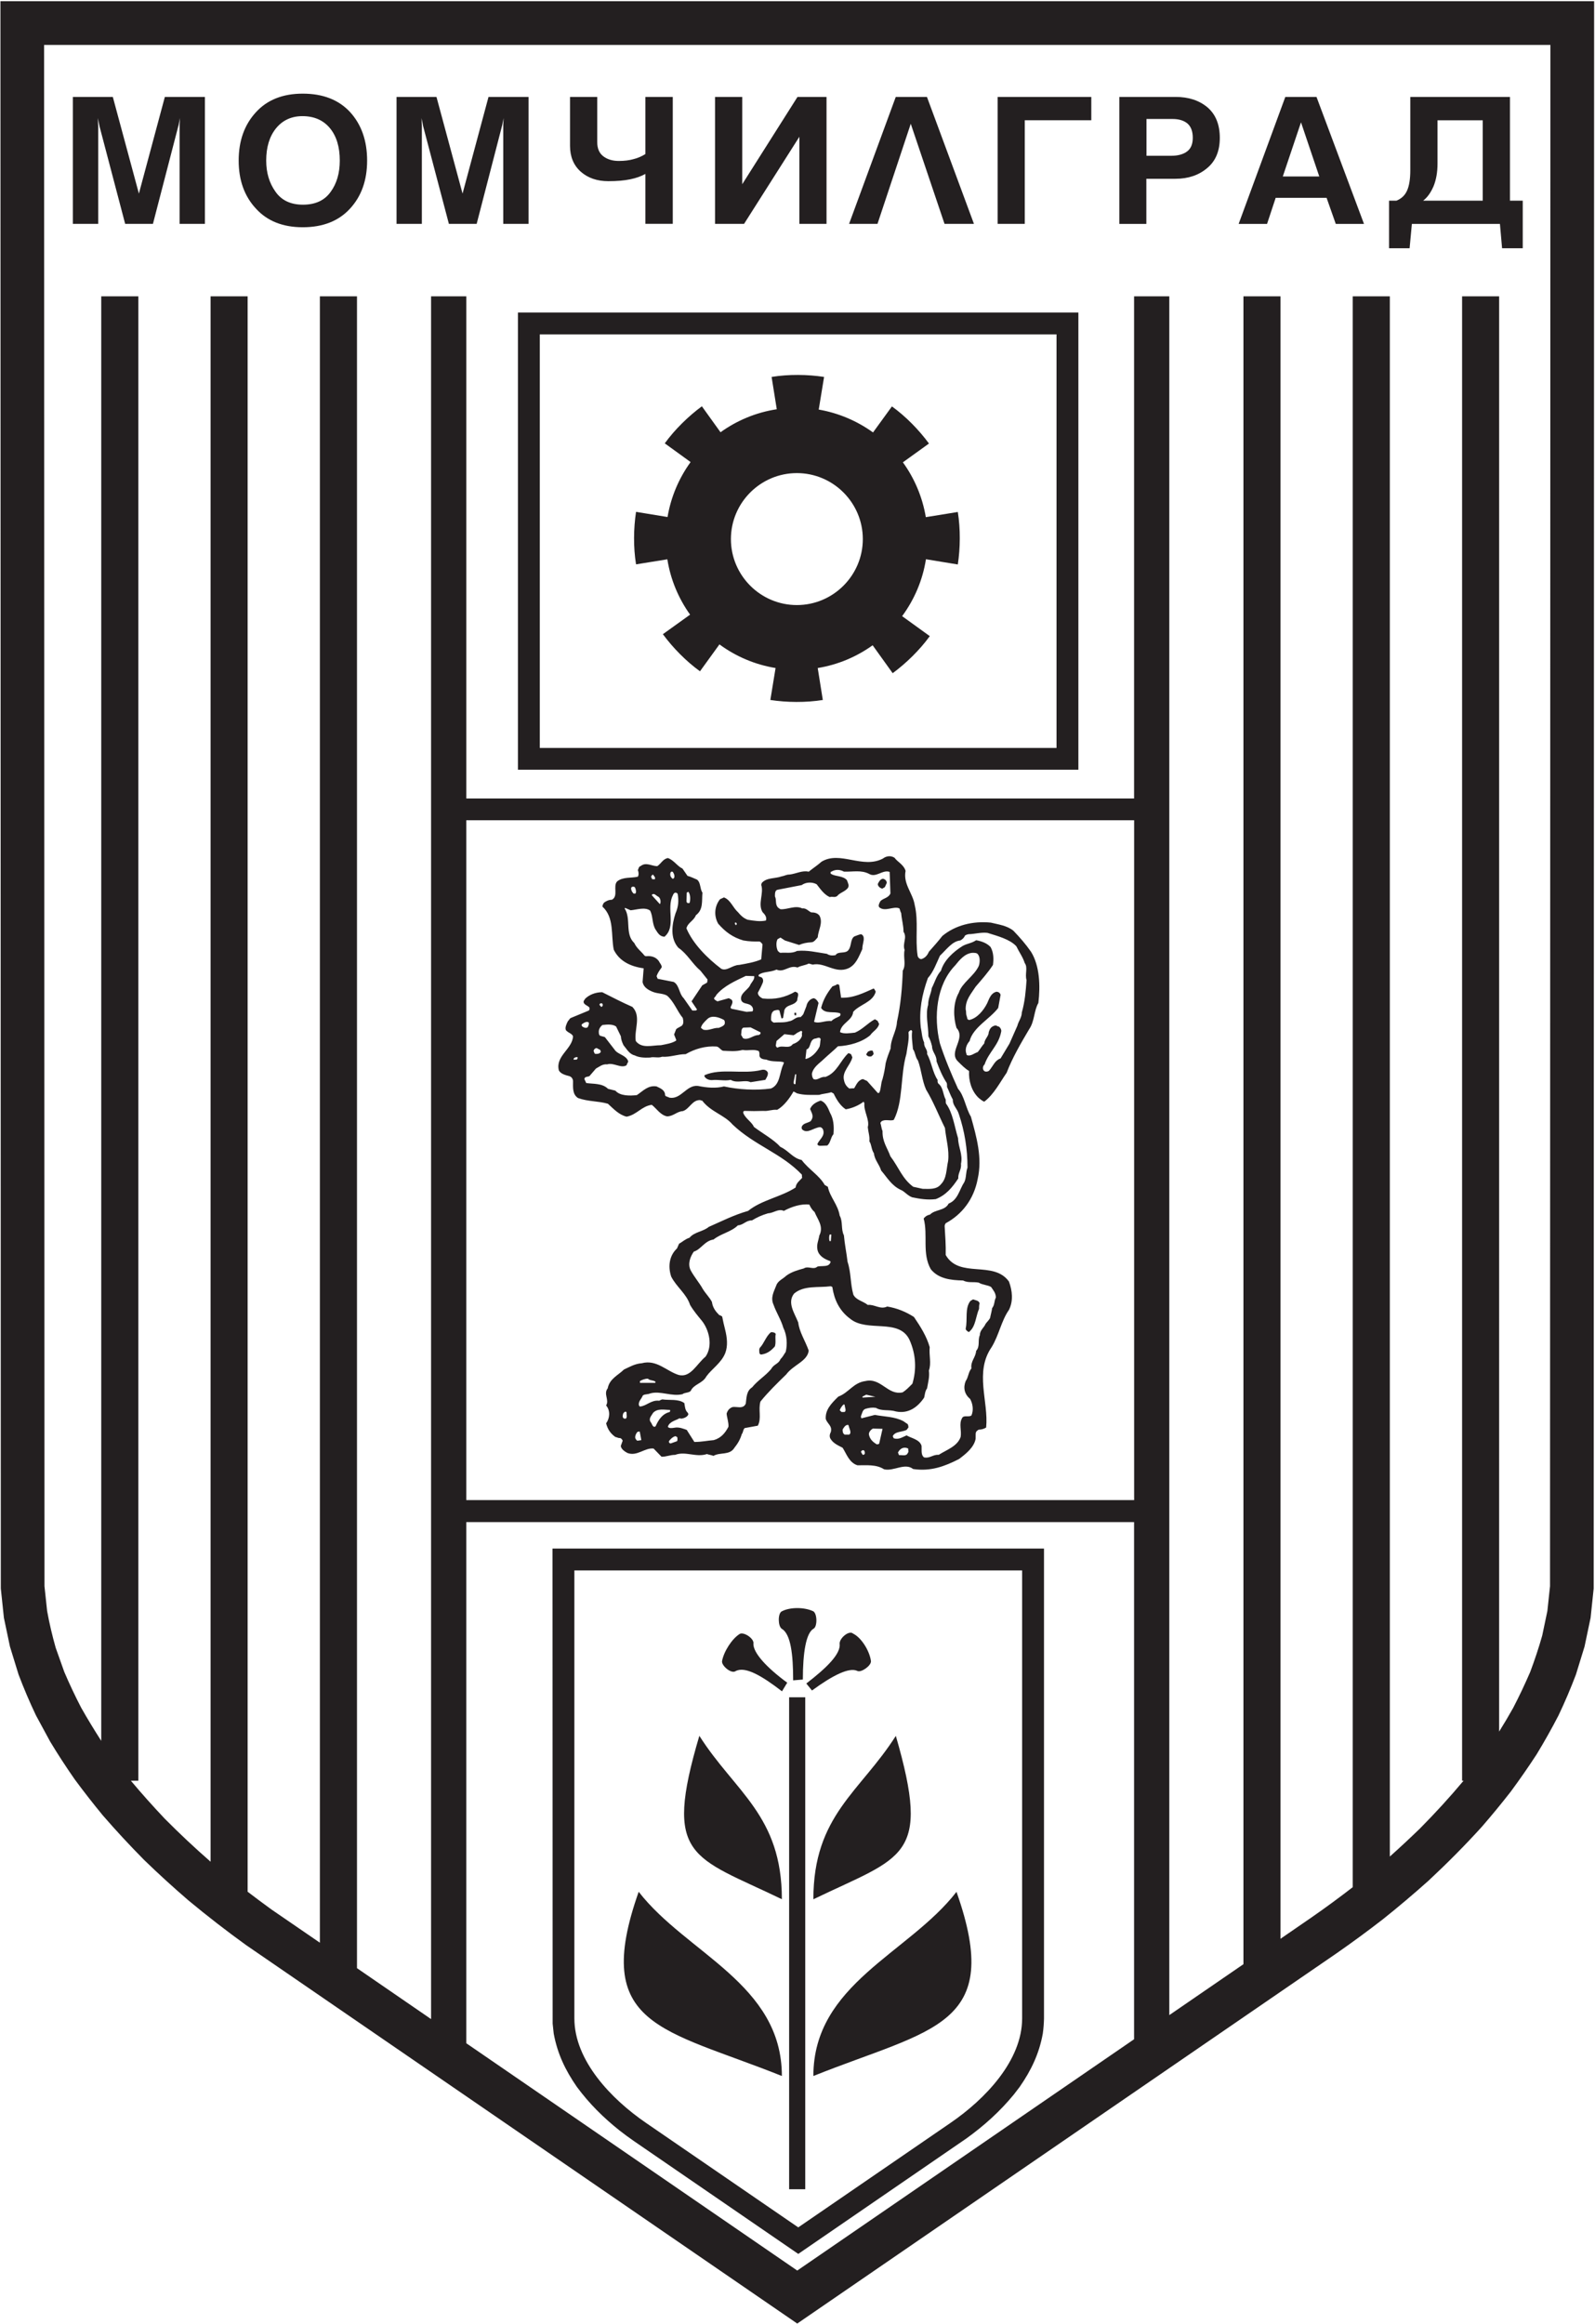 <svg version="1.2" xmlns="http://www.w3.org/2000/svg" viewBox="0 0 2532 3688" width="2532" height="3688">
	<title>Momchilgrad-pdf</title>
	<style>
		.s0 { fill: #231f20 } 
	</style>
	<path id="Path 1" fill-rule="evenodd" class="s0" d="m1265.6 3686.9l-874.6-600.3c-31.5-22.7-61.8-46.2-91.7-71-24.3-20.9-47.7-42.2-70.7-64.5-22.7-23-44.4-46.3-65.6-70.8-15.4-18.7-30-37.4-44.4-56.9-13.7-19.7-26.6-39.4-39-60l-22.5-41.5c-10.2-21.4-19.2-42.6-27.6-64.7l-13.7-44.5-9.6-45.6-4.9-46.5-0.6-2518.7h2529.9l-0.7 2518.7-4.9 46.5-9.6 45.6-13.7 44.5c-8.4 22.1-17.4 43.3-27.6 64.7-10.9 21.1-22.4 41.5-34.8 61.9-13.1 20.1-26.7 39.6-40.9 58.9-14.9 19.1-30.1 37.6-46 55.9-27.1 29.9-55.1 58-84.7 85.6-23.6 21.1-47.5 41.3-72.3 61.1-24.1 18.7-48.5 36.6-73.5 54zm0-84.1l534.7-367v-820.6h-1060.1v826.9zm391.7-1145.6v746c-0.2 8-0.8 15.7-1.9 23.6-5.8 31.9-18.3 58.1-36.7 84.6l-9.3 12.1c-22.1 26.9-47 49.3-75.3 69.7l-266.9 183.2-261.4-179.4c-7.6-5.3-15.1-10.8-22.4-16.5-25.7-20.5-48.1-42.7-67.6-69.1-18.4-26.5-30.9-52.7-36.8-84.6l-1.7-15.9-0.2-753.7zm-745.5 34.7v710.8c0 66.9 58.5 128 113.7 165.8l241.7 165.8 241.7-165.8c55.2-37.8 113.7-98.9 113.7-165.8v-710.8zm1468 255.7c7.8-12.4 15.2-24.9 22.4-37.8 9.7-18.7 18.5-37.3 26.9-56.7 7.2-19.2 13.5-38.1 19.1-57.8l8.2-39.1 4.2-39.3 0.6-2445.6h-2391.2l0.6 2445.6 4.2 39.3c3.6 20 8.1 38.9 13.6 58.4l13.7 38.5c8.3 19.4 17.1 38 26.8 56.7 10.2 18 20.7 35.2 31.8 52.5v-2292.1h58.9v2355.3h-11.9c17.3 20.7 35.1 40.5 53.7 60.2 23.6 23.8 47.7 46.4 72.9 68.4v-2483.9h58.8v2531.5c12.5 9.6 25.2 19 38 28.3l76.7 52.6v-2612.4h58.9v2652.8l117.6 80.8v-2733.6h55.9v796.8h1060.1v-796.8h55.9v2727.3l117.7-80.8v-2646.5h58.8v2606.2l49.7-34.2c22.2-15.4 43.8-31.3 65-47.7v-2524.3h58.9v2475.7c16.1-14.4 31.9-29.1 47.5-44.2 24.4-24.6 47.4-49.7 69.6-76.2h-2.4v-2355.3h58.8zm-1099.8-76.3c31.8-24.5 55.1-46.9 52.9-63.3-0.3-8.7 15.1-21.8 21.5-15.8 12.9 6.3 26 27.1 28.2 43.5 0.7 7.3-15.6 18.7-21.5 15.7-12.9-6.3-39 6.8-72.1 31zm-20.9-5c0-41.6-3.9-73.5-18-81.8-6.4-4.1-6.4-24.9 0-27.7 12.8-6.9 36-6.9 50.1 0 6.4 4.2 6.4 25 0 27.7-11.6 7-16.7 37.5-16.7 80.5zm-6.4 26.9h25.6v780.6h-25.6zm-512.5-312.9h1060.2v-1078.8h-1060.2zm621.1-55.2c-13.3-4.1-17.5-18.3-23.7-27.9-7.1-3.7-14.6-6.7-19.2-14.2-1.7-2.9-1.7-6.6 0.4-10.4 2.9-10-5-12.9-7.9-20.8-1.2-14.6 8.8-25 20-35.8 16.3-5.9 23.8-22.1 42.9-24.6 25-5.8 35.4 23.3 59.2 17.9 5.8-3.8 9.6-7.9 15.4-13.7 6.7-22.5 5.8-46.3-4.6-69.6-16.6-35-67.1-11.3-94.1-33.4-17.5-12.9-25.5-30.8-28.4-50.4 0 0-1.6-1.2-2.9-1.2-19.2 2.5-42.5-1.7-57.9 11.7-11.2 14.5 0.8 30.8 6.7 45.8 1.6 15 11.2 29.1 16.6 44.6-2 17-24.5 22.5-35.8 37.9-13.7 13.3-28.7 27.9-40.8 42.9-3.8 12.9 2.1 26.6-4.2 38.3l-20.8 3.8c-2.9 2.5-2.1 6.6-4.6 9.5-2.5 8.4-6.3 15-11.7 21.7-7.5 12.5-22.9 6.7-33.3 12.9-2.9-1.2-6.7-1.6-10.4-2.9-17.1 5.8-34.2-5-50.4 1.3-8.4 0-14.6 3.3-21.7 2.9l-12.5-12.9c-14.1-1.7-26.2 12.9-41.6 7-4.6-2.5-10-6.2-10.5-11.2l3-8.3c-0.9-2.1-2.5-3.8-4.2-4.2-2.9 0.4-4.6-1.3-7.5-1.7-7.9-5.8-12.1-12.1-14.6-21.6 5.8-8 7.1-20 0-28.4 5.4-8.7-4.6-18.3 2.5-27.1 2.9-15.4 16.7-20.8 25.8-29.9 8.4-3.8 17.1-9.2 28.4-10 23.7-6.3 39.5 12.9 58.7 18.7 18.8 4.6 28.3-17.5 42.5-29.2 11.7-17 5.8-41.6-5.4-56.2-6.7-8.3-13.3-15.8-19.2-25.8-5.8-17.9-21.6-28.4-30-45-5.4-16.3-2.9-33.4 9.2-44.6l3.3-7.5c5.4-2.9 9.2-7.1 16.7-9.6 7.5-9.2 21.7-9.6 30.4-17.1 20.8-9.1 39.2-18.7 62.5-25.4 21.7-17.5 52.5-22.1 75.4-37.1 0.8-7.5 7.1-11.2 10.4-15.4-0.4-1.6-0.4-3.3-0.4-5-32.5-34.1-75-46.2-110-79.5-13.3-15.5-34.6-20-48.3-38 0 0-2.1 0-2.9-0.8-12.9-0.8-17.1 14.2-27.9 17.5-9.2 0.4-15 8.3-25 8.3-10.5-2-16.7-12.5-24.2-18.3-16.2 2.1-23.7 15.8-40 18.8-12.1-3-20.4-12.1-29.6-20.5-15.4-4.5-31.6-3.3-47.5-9.1-9.1-5.9-7.9-16.7-7.9-27.1-0.4-3.8-2.5-6.3-5.4-7.5-6.7-1.7-14.2-3.7-17.1-9.2-5.8-22.9 21.3-33.7 22.5-54.1-1.7-4.6-7.1-5-11.2-9.6-2.1-3.8 0.8-10 2.9-14.2 2.1-2.1 2.9-4.6 5-5.4l28.3-11.7c1.7-1.6 1.7-4.5 0-5.8-2.9-2.5-7.1-3.3-8.3-7.5 0-2.5 1.2-2.9 2.5-5.4 6.2-6.2 16.2-10.4 27.1-10.4 16.6 8.3 31.6 16.2 47.9 23.3 14.6 15 2.5 36.3 5.4 54.2 9.6 12.5 25.8 6.6 40 6.6 7.9-1.6 16.6-2.9 22.9-6.6 1.2-0.4 1.2-0.9 1.2-2.1l-3.3-8.3 3.3-8.4c2.1-2.1 5-2.9 8.8-5.4 3.3-2.9 2.9-7.5 1.7-12.5-8.8-10.4-13.8-25.8-25-35.4-6.7-3.7-14.6-2.9-22.1-5.8-7.5-2.9-15.4-7.5-16.7-15.9l1.7-21.6c-21.3-2.9-38.8-11.7-47.5-29.6-4.6-23.3 1.2-50.8-17.9-68.3 0-2.5 1.2-4.6 2.5-6.3 3.3-2.5 7.5-4.6 12.5-4.6 10.8-5.8 1.2-21.6 8.3-29.1 9.2-7.5 22.5-5 32.9-7.5 1.7-2.9 1.3-7.5 0-10.4 1.3-3 1.7-5.9 4.2-6.3 8.7-7.1 17.5 0 26.6 0 6.3-4.2 8.8-11.2 16.7-12.9 9.2 2.9 15.4 13.3 23.3 16.7l8 11.6c5 1.3 10 3.8 15 5.9 6.2 4.5 4.5 14.5 8.7 20.8-1.2 13.3 1.7 26.7-10.4 35.8-3.3 8.8-12.9 11.7-15 20.8 10.4 24.6 33.3 47.5 55.4 64.2 8.8 4.2 17.9-6.2 28.3-6.2 11.7-2.1 24.6-4.2 35-8.8l2.1-23.7c-1.2-2.1-2.9-3.8-4.6-4.6-8.7 0-16.6 0-25.8-1.7-17.1-5-28.7-13.7-40-26.6-7.5-13.4-5.4-28.4 2.9-38.8l6.3-2.9c10.8 4.2 13.7 15.8 22.5 23.7 4.5 5.5 8.7 9.2 15 11.7 10.4 1.7 19.5 3.3 29.1 1.3 0 0 0-1.3 0.4-1.7 0.5-5-2.5-8.3-5.8-11.7-7.9-13.3 2.5-29.6-2.1-43.3 0.4-0.8 0.4-2.1 0.9-2.9 7.5-8.8 20.8-6.7 31.2-10.4 5.4-0.9 7.5-3 12.9-3 10.4-1.2 20.4-7 30.4-4.5 6.7-5.5 13.8-10 20.4-15.9 29.6-17.9 65 12.1 97.5-5 4.6-3.7 12.1-5.4 18.4-1.2 4.6 6.6 14.6 10.8 17.5 20.8-4.2 20.8 11.6 35.4 14.5 54.2 6.3 26.2 0.5 53.3 4.6 80.4 0.4 2.5 2.9 5.4 5.9 5.4 5.8-1.7 9.5-5.8 12-11.7 7.1-7.9 15.5-17.5 21.3-25 20.4-17 48.3-24.1 77.1-21.2 11.6 2.9 25.8 4.6 35.8 12.9 10 10.4 19.2 20.8 27.9 33.3 13.8 22.1 15 53.8 11.7 81.3-7.1 12-5.9 29.1-14.6 41.6-13.3 22.5-26.3 44.6-35.8 69.2-10.5 15-20 34.1-35.5 45.8-3.3-1.2-5.4-3.3-8.7-5.8-11.7-10.9-16.3-27.9-15.4-42.9-5.9-3.4-11.7-9.2-17.5-15-16.3-15.4 13.3-36.3-2.5-53.4-5-16.6-5.8-39.1 3.7-55.8 5-15.8 24.2-26.2 31.7-42.5 1.7-4.6 2.5-13.7-1.3-18.3-1.6-2.5-5-2.5-9.1-2.5-12.1 1.2-20.4 11.7-27.1 20-29.6 30.4-34.6 81.2-24.2 123.7 8 24.6 18 48.4 28.8 72.1 10 11.2 12.1 30.4 20.4 44.2 9.2 32.9 18.3 65.4 10.8 98.7-6.2 32.9-25.4 56.7-50.8 70.4-0.8 1.2-1.2 1.7-1.7 4.2 0.9 15.8 2.1 30.4 1.7 46.2 21.7 37.9 75.8 7.9 100.4 42.1 5.4 14.6 7.1 30.8 0 45-12.1 17.1-15.8 40-27.5 59.1-27.5 39.6-4.6 86.3-8.7 127.5-3 2.1-7.5 3.4-11.7 3.4 0 0-1.3 0.4-1.7 1.2-4.6 2.1-2.9 7.9-3.3 13.3-2.5 13.8-15.8 24.2-26.3 32.1-22.9 11.7-44.9 20-72.9 15.9-13.3-10.5-30.8 4.1-46.2 0.4-12.1-7.9-27.9-6.3-42.1-6.3zm106.3-12.5c8.3 1.7 14.1-5 22.5-4.1 13.3-8.4 29.5-13.4 34.9-28.4 1.7-10.4-2.9-20.8 2.1-29.6 2.5-5.8 10.4-1.2 15-4.5 3.8-8.4 2.1-18.8-2.1-26.3-9.1-7.5-11.2-17.9-7-28.3 4.5-6.3 4.1-14.2 9.1-20-1.6-11.7 6.7-17.1 7.5-27.9 6.7-7.5 2.1-16.7 5.9-25 0-7.9 6.6-11.7 9.1-17.9 2.5-3.4 5.4-5.9 7.1-9.2 0.8-4.6 2.5-10 3.3-15.8 4.2-5 3-11.3 5.9-16.7 0-7.5-4.6-12.1-7.5-16.7-5-3.3-14.2-3.3-19.6-7-9.2-1.7-16.7 0.8-25-3.4-20-0.4-39.2-2.9-51.2-17.9-14.2-25-4.2-54.6-11.3-80.4 2.1-2.9 5.4-5.4 10-6.2 7.9-8.4 23.8-5.9 29.6-17.5 15-5.9 17.1-22.5 25-34.2 3.3-7.1 2.1-15.4 5-22.9 0-29.2-4.6-57.9-13.8-85-2.5-8.8-10-13.8-9.5-22.9-3.8-6.7-6.3-14.2-9.2-20 0-2.9 0-4.6-0.4-6.3-7.1-10.8-11.7-22-16.3-34.5 0.4-10-7.1-14.6-7.1-23.8-1.6-6.2-2.9-10.4-5.8-15.8 0-16.7-5-34.6-0.4-50 0-10.4 4.6-17.5 5.8-26.7 5-9.6 7.1-19.1 14.6-27.5 4.6-16.2 19.6-30 34.2-39.1 7.5-4.2 14.1-4.2 21.6-9.2 9.6 1.7 17.5 5 22.9 10.8 5 8.8 5 19.2 3.8 28.4-7.5 11.6-17.9 23.3-27.5 34.5-7.5 11.7-16.3 20.9-15.8 36.3 1.2 3.7 0 6.6 1.6 10.4l1.3 5c0.4 0.4 1.2 0.4 2.5 1.2 12.5-2.5 22.9-15 28.7-26.6 3.4-7.5 5.9-16.3 15-18.3 2.9 0.4 5.4 1.6 6.3 5l-3.8 20.8c-13.3 17.5-40 30.8-45.4 52.5-4.6 5-7.9 12.9-5 20.4 0 0.4 0.4 1.7 0.4 1.7 5.9 2.9 12.1-3 17.5-4.6 4.2-5 6.3-9.2 10.4-13.8 0.5-7.1 7.1-11.2 7.1-17.9 1.7-5.4 3.8-8.7 9.6-10.4 2.9-0.8 4.2 1.7 6.7 1.7 1.6 1.2 4.6 5 3.3 8.7-4.2 21.3-19.6 31.7-26.2 51.3-3.4 2.9-3.4 8.3-0.5 10.4 1.7 1.6 6.3 1.2 8-0.9 6.6-7.9 8.7-15.8 17.9-19.1l14.1-23.4 12.5-28.3c1.7-7.1 7.1-13.3 7.1-21.2 5-17.5 6.3-34.2 7.5-51.3-2.9-9.6 2.5-20-2.9-27.1-2.9-9.5-9.2-17.9-13.3-26.6-10.4-11.3-30-16.3-45.9-21.3-10.4-1.2-21.2 2.1-30 2.1-3.3 0.8-4.5 1.3-5.8 2.5-0.8 2.5-3.7 5.8-7.5 7.5-12.5 1.3-21.2 13.8-32.1 24.2-5.8 12.5-10.4 25.8-19.1 35.4-9.6 26.7-14.2 51.6-11.3 78.3 1.7 7.5 1.7 16.3 5.4 24.2-0.8 7.5 5.9 10.8 4.6 17.9 7.1 12.9 8.8 29.6 16.7 41.2 0 2.1-0.4 3.8 1.2 5.9 8 6.2 7.1 17 11.7 25.4 0 2.1 0 4.6 0.4 6.2 10.9 14.6 13.4 36.3 19.2 55 0.4 15 7.9 25.8 4.6 40.8 1.2 8.8-5 14.6-4.2 23-9.6 14.5-19.6 26.6-35.8 32.9-13.4 1.6-25.4-0.4-37.5-2.9-7.9-3-11.7-9.2-17.9-11.7-14.6-6.7-21.7-19.6-31.3-30.8-3.3-10.5-10-15.9-11.6-27.5-4.2-6.3-3.4-13.4-7.1-18.8 0.8-7.9-1.7-14.2-2.5-22.5 3.3-11.6-6.7-25-5.4-37.9-0.5-1.2-1.3-2.5-1.3-2.5-7.5 5.8-17.9 10.4-28.3 12.1-8.8-5.8-14.6-15.4-19.2-25l-3.7-2.1c-6.7 2.1-13 2.1-19.2 4.2-12.9 0-23.7 0.8-35.4-2.5-2.9-1.7-2.9-1.7-5.4-2.9-5.9 10.4-15.4 23.3-25.9 29.1-8.3-0.8-14.5 2.5-21.6 1.7-10.9 0.4-20 0.4-30 0-2.1 0-2.9 2.1-2.1 3.7 3.3 8.4 13.7 14.2 16.7 21.7 13.7 10.4 31.6 20 42 31.7 13 5.8 19.6 17.9 33.8 20.8 11.2 15 28.3 24.6 36.6 39.6l5 2.9c3.4 16.7 15.9 27.9 18.8 45.8 5.4 9.6 1.7 21.3 6.7 31.3 1.2 14.1 4.1 27.5 5.8 42 5.8 17.5 4.2 34.6 9.2 52.1 4.5 8.8 15 10 22.9 16.3 10.4-1.3 20 7.9 30.8 2.5 15.4 2.5 29.6 8.3 42.5 16.6 10.4 15.4 20 30.4 25 47.9-1.3 13 2.9 25.5-1.3 37.1 1.3 10-1.2 18.4-2.9 28.3-3.3 4.6-3.3 9.2-4.6 14.6-10.4 15.4-25 25.9-44.5 22.1-11.7-3.7-22.5 0-32.1-5.8-6.3-0.9-11.3 0-16.7 1.6-4.6 1.7-5 6.7-7.1 11.7 0 0.8 0 2.1 0.9 3.3l21.2-5.4c15 2.9 31.3 2.5 45.4 10 2.1 1.3 4.6 3.4 6.3 4.2 1.2 1.2 1.6 3.3 1.6 5.8l-2.9 3.8c-7.5 3.7-18.3 2.1-22 10l1.6 3.3c7.9 2.5 13.4-1.7 20.4-4.6 7.5 4.6 20.9 6.3 23.8 16.7 0.4 6.7-1.3 14.6 4.1 18.3zm-97.9-4.1c0.9 0 1.3 0 2.5-0.9 1.3-0.8 0.5-4.6 0-5.4-0.4-0.8-1.2-0.8-2.5-1.2-0.4 0-0.8 0.4-2 1.2 0 0-0.9 0.8-0.9 1.7l2.1 3.7c0 0 0.4 0 0.8 0.9zm22.1-16.7c1.3 0 1.7 0 3.8-0.8l5.4-23.8-15.4-0.4c-2.9 1.7-5.9 4.6-6.3 8.7 0.9 7.5 6.3 12.5 11.3 15.5 0.8 0.8 1.2 0.8 1.2 0.8zm-327.4-1.3l10.4-3.7c0.8-0.8 0.8-3.8 0.4-6.3-1.3-0.4-1.7-1.6-3.3-1.6-4.2 1.2-7.5 4.6-10 7.9 0 1.2 0 2.1 0.8 2.9 0.4 0 0.8 0 1.7 0.8zm38.7-2.5c10.4 0 19.2-2 30-2.9 11.7-3.3 18.3-11.6 23.3-21.2 0.5-7.1-2.5-14.6-2.9-20.9 1.7-5.4 4.6-8.7 9.6-10.4 7.1-0.8 15 2.9 19.6-3.3 0.8-1.3 1.2-2.1 1.2-2.1 1.3-9.6 0.9-20 10-25.8 9.6-11.7 20.9-17.9 30.4-29.2 3.8-7.5 11.7-7.9 14.6-15.4 4.2-4.2 5.4-7.5 8.4-11.7 2.9-12 2-26.6-3.8-38.3-3.7-12.9-11.2-24.2-15.4-36.2-5.4-11.7 0.4-20.9 4.2-30.9 2.5-7.5 10.8-10.4 15.8-15.4 8.3-6.2 18.7-9.1 27.9-11.6 7.1-4.6 15.4 2.9 21.7-3 5.8-1.2 11.6 0 16.6-2 1.7-0.9 3.4-2.5 4.2-5 0 0 0-0.9-0.8-1.7-8.4-2.9-17.9-7.9-20-17.9-1.7-8.8 1.6-14.2 2.9-22.5 7.5-14.6-2.9-25.9-7.5-37.5-4.6-3.8-6.7-8.3-8.3-11.7-13-1.6-28.4 3.4-40.5 10-8.7-4.1-15.8 3.4-25 3.8-10 2.9-17.9 6.6-25.4 11.2-10 0-13.7 7.5-22.5 7.9-10.4 10.4-26.6 12.9-38.7 22.5-14.2 2.1-20 15.9-31.3 19.2-5.8 8.3-10 19.6-5 29.6 5.5 10.4 14.2 20.4 19.2 29.6 4.6 7.5 11.7 14.5 14.6 20.8 1.2 9.1 6.2 15.4 11.7 20.8 2.9 0.4 2.9 1.7 4.5 2.1 1.3 6.7 3 14.2 4.6 20.4 3.4 13.3 4.6 26.3 0.4 37.5-6.2 15.8-21.2 25-30 37.1-6.2 11.7-20 12.1-25 23.3-3.7 3.3-9.5 2.1-12.9 5-17.5 4.2-35-5.8-51.2-1.2-4.6 2-9.6 0.8-12.1 3.7-1.7 5-7.5 9.2-5.8 15.4 0.8 1.3 1.2 1.7 1.2 1.7 10.4-0.4 17.9-10.8 30.8-9.2 2.1-1.2 3.4-1.6 5-2.1 11.3 1.7 25.5-1.2 35 5.9 0.9 5 0.9 11.2 5.5 15.4 0.8 1.2 0.8 2.5 0.8 2.5-1.3 3.7-5.8 5.8-10.4 6.7-1.7 0-2.5-0.5-3.8-0.5-5.4 3.4-15.8 5-18.3 13.4 1.7 2.9 7.1 2.1 10 1.6 7.9-1.6 15 1.7 20 3.4l12.1 19.1zm-90.4-2l5.4-0.9-2.5-13.3c-1.3-0.8-2.9 0-4.2 0.8-1.6 2.1-4.6 7.9-2.1 10.9 1.3 1.6 1.3 2.5 3 2.5zm335.3-9.6c4.6-2.9 0-9.6-0.8-14.2 0-0.8-0.4-1.2-1.7-1.2-3.3 0-6.2 4.1-7.9 7.5 0 3.3 0.4 6.2 3.3 7.9zm-309.1-12.5c0.4 0 1.7 0 2.1-1.3 4.2-9.1 10-19.1 22.1-22.1 0.4-0.4 1.2-2 0.4-3.3-8.8 0-19.6-2.9-26.7 4.6-2.5 4.6-7.9 9.2-3.7 15 2.1 2.5 2.1 5.8 5 7.1zm-47.5-12.9c0.4 0 1.7 0 2.1 0 2.5-2.1 0.8-5.9 1.2-9.2-0.4-1.3-0.4-2.1-2.5-1.7-0.4 0-0.8 0.4-1.6 1.3-1.7 0.8-2.1 4.6-2.1 6.6 0.4 1.3 1.2 3 2.9 3zm349.1-10.5c3.8-1.6 0.4-7.5 0.4-11.2 0 0-0.4-0.8-1.6-0.8-3 2.5-4.6 5.4-6.3 9.1l2.9 2.9zm29.2-22.9l20-1.2-14.6-3.4-5.8 3c-0.4 0-0.4 2 0.4 1.6zm-351.6-23.3h21.6c0.9 0 0.9-1.2 0.9-1.7-3-2.9-8.8-1.6-12.1-5-5 0-9.6 2.1-12.5 3.8-0.4 0.8 0 1.7 0 2.9 0.8 0 1.2 0 2.1 0zm187.4-47.9c0-2.9-0.8-4.6 0.5-7.5 7-7.1 10-18.8 17.9-25 2.9-0.4 7.1 0.8 7.5 2.9-1.3 6.3 0.8 12.9-1.3 19.6-6.2 7.1-12.5 11.7-21.6 12.9-2.5 0-3-2.5-3-2.9zm332.1-32.9c-2.1-1.3-4.6-2.9-4.6-5.4 3.3-14.2-1.7-32.5 7.5-43.8l4.2-2.5c4.5 1.7 9.1 1.7 10.4 6.3-0.9 2.9-0.9 5.4-0.9 8.7-5 11.3-5.4 27.9-15 35.8l-0.8 0.9zm-219.1-144.2h0.4l0.8-10.4q-1.8 0-2.5 0c-1.2 2.1-1.2 7.1-0.4 10.4 0.4 0 0.8 0 1.7 0zm146.2-82.9c10 0 22.1 1.7 29.2-7.5 9.1-9.1 8.3-23.7 11.2-36.6 2.1-18-3.3-34.6-5-52.5-10.4-20.9-18.3-41.7-30-60.9-6.6-15-7.1-30.4-12.9-46.2-4.2-5-4.2-13.3-7.9-17.9-0.8-10.4-2.5-19.2-1.3-28.3-0.4-1.3-1.2-2.5-2.5-1.7-0.8 0.4-2.9 1.7-3.3 3.3 1.3 11.7-1.7 22.1-3.3 34.2-10 34.6-4.6 74.6-20 104.6-5.4 2.5-13.8-1.7-19.6 2.5-1.2 1.2-1.7 2.5-1.7 2.5 1.3 3.7 1.7 9.1 3.4 12.9-0.4 17 7.5 26.2 12.5 40 13.3 17.5 18.7 35.4 36.2 48.3zm-167.1-71.2c3.4-7.5 12.1-12.5 9.2-22.1-0.4-2.1-2.9-4.6-5-4.6-10.4 0.8-20 11.2-28.3 3.7-0.9-0.8-0.9-2.5-0.9-3.7 1.7-6.3 9.2-6.3 13.8-9.2 0.8-0.4 1.2-1.2 2.1-2.9 3.7-6.2-0.9-12.1-2.5-16.7 2.9-7.5 10.4-11.2 16.6-13.3 7.5 2.1 11.7 10.8 15 19.2 5.5 9.6 6.7 20.8 5.5 34.1-4.6 5-4.6 14.2-10 18l-11.3 0.4c-2.5 0-4.2-1.3-4.2-2.9zm-234.5-73.4c18.3 2.9 26.7-20.8 45-18.7 14.2 2.9 28.3 4.1 41.2 0.8 22.9 5 50.4 6.7 74.6 3.3 15-6.2 13.3-25.4 19.6-38.3 0.8-1.7 0.8-2.1 0.8-3.3-7.1-2.5-18.7 0-27.5-4.2-5.8-0.4-10.4-1.7-11.2-6.2 0-2.5 0.4-5.4-1.3-7.5-8.3-3.4-16.6 0-25.4-1.7-11.2 2.9-20.8 1.7-31.2 1.3-3.8-1.3-5.9-5.9-10-6.7-17.5-1.3-34.6 3.7-49.2 12.1-13.3 0-24.2 5-37.5 4.1-6.7 2.5-12.1-0.4-19.2 1.3-9.1 0.4-17.5 0-24.1-3.4-8.8-2-12.9-10.4-17.9-16.2-2.5-5.4-3.8-8.7-4.2-14.2l-7.5-15.4c-5.4-4.1-14.2-3.3-21.7-2.5-3.3 2.5-6.2 6.7-5.8 11.7 0 2.9 0.8 4.6 2.1 5.4l7.5 2.1 17.1 22.1c5.8 5.8 17.5 7.5 20 16.6-0.9 2.9-2.5 4.2-2.5 5.9-8.8 5.8-20.4-4.6-30.9-1.3-7.5-0.8-12.5 3.8-17.9 6.7l-10.4 12.1-5 1.2c-1.2 0.4-2.5 0.8-2.9 3.3l2.9 6.3c10.8 1.7 25.4 0 34.6 9.2l11.7 2.9c7.5 8.7 23.3 8.3 34.1 7.1 10.4-7.1 17.9-15.9 31.3-13.8 5.8 2.9 11.6 5 13.3 11.3 0 2 0.4 3.7 1.2 4.1zm331.3-7.5c0 0 1.2 0 1.6-0.8 2.9-6.3 2.1-14.2 5-21.3 2.5-9.1 3.8-16.6 5-25.4 2.1-8.3 5-15.8 7.9-23.3 0-15.4 9.2-26.7 10-42.1 5.9-26.6 8.4-54.6 9.2-81.2 5.8-9.6 0.4-20.8 2.9-32.9-3.7-10.4 4.6-19.6-1.7-28.8 0-10.4-2.9-19.1-3.7-29.6-1.7-2.9-1.7-5.4-2.9-7.5-9.2-4.1-22.5 5.9-31.7-1.6-2.5-2.5 0-7.1 1.7-10 4.6-4.6 12.9-5 15.8-12.1l-1.2-34.2c-11.3-4.1-21.7 10-32.9 3-12.5-6.3-25-3-39.6-3.4-6.7-3.7-13.8-3.7-20 0-0.9 0-1.3 0.4-1.3 1.7 0 1.2 0 1.7 1.3 2.1 6.6 4.1 18.3 2.5 24.6 9.6 1.6 4.5 4.1 8.3 1.6 12.5-5 6.2-12.9 7.4-17.1 12.9-4.5 2.9-7.5 0-11.6 1.6-9.2-4.1-15-12.9-20.9-20.4-7.5-4.1-17.5-3.3-23.7 1.3l-38.7 7.5c-3.8 1.2-3.8 5.8-3.8 10.4 2.9 5.8 0 12.1 4.6 17.5 2.1 1.6 2.5 2.1 4.2 2.9 11.2 0.8 23.3-6.7 34.5-1.3 6.3-0.8 9.6 4.2 14.2 6.3 5.4 0 10.4 1.2 13.3 5.4 5.9 11.3-2.1 22.9-2.9 34.2-2.9 3.3-5.8 7.9-10.4 7.9-7.5 0.4-13.3 1.7-19.2 4.2l-22.5-7.1-7-4.6-4.6 2.5c-2.9 5-2.1 13.7 0.4 18.7 2.1 2.1 2.5 2.5 4.2 3 8.3-0.9 17.9 1.6 26.2-3 16.2-1.6 30.8 2.1 47.5 4.6 4.2 2.9 8.7 2.9 13.7 2.1 4.2-7.1 16.3-1.2 20.9-8.7 4.6-6.3 2.5-16.3 8.7-20.9 4.2-1.6 7.1-2.9 10.9-3.7 2 0.8 3.7 2.5 4.1 5 0.9 6.2-2.1 11.2-2.1 18.7-5.8 12.5-10 24.6-22 30.4-20.9 9.2-37.5-10-56.7-5.8l-6.3-1.7c-5.8 3-12 3-17.9 6.3-13.3-4.6-21.2 8.7-33.3 3.3-10 4.6-21.7 2.9-28.3 8.4-1.3 2.9 2.1 2.9 4.1 3.7 2.1 1.2 3.8 4.2 2.5 8.3-2.5 6.3-5 10.9-7.9 16.3 0 4.6 4.2 7.5 7.5 9.1 19.6 2.1 35.9-1.6 51.7-10.8l3.7 1.7c2.5 3.3-0.4 7.5-0.4 12.1-5 9.1-16.6 5.8-20.4 15.4l-2.1 12.5c-0.8 0.4-1.2 0.8-2.5 0.8l-3.3-12.5c-1.7-1.7-5-0.8-7.9 0-5.4 2.1-5.4 9.2-5.4 15 0.4 1.7 2.5 3.3 4.5 4.2 7.5-0.9 16.3 0.4 23.8-2.1 7.5-0.8 10.4-7.5 18.7-6.7 2.5-2.5 2.9-2.9 4.2-4.6l5-12.9c0.8-5 4.6-10 8.7-11.6 1.3-0.5 2.5-0.9 2.5-0.9 3.4 0.4 6.3 3.8 8 7.5l-7.1 30c8.7 3.4 17.5-2.5 27.5-1.2 4.6-4.6 8.3-5 13.3-7.9 0.8-0.9 1.7-2.5 0.8-4.2-9.1-4.2-24.1 1.7-30.4-8.8 3.4-13.3 9.6-23.7 17.9-34.1 3.4-1.3 5-1.7 7.5-3.4 1.3 0 2.1 0 3.4 1.3l2.9 20c19.6 0.8 35.4-7.5 51.7-14.6 1.2 0.8 2 2.5 3.3 5-4.6 17.1-25.4 20-35.8 32.1-1.3 14.2-19.2 17.5-20.9 32.1 5.9 3.3 16.3 1.6 23.8 0.8 12.5-5.4 20.4-15.4 31.6-21.2l4.2 2.5 2.5 5c-2.1 8.3-9.6 11.2-14.2 17.9-13.3 11.2-33.3 16.6-51.2 17.5-5.8 5.8-15.4 13.7-22.1 20-7.1 7-16.7 12.5-19.2 23.3 0 3.3 0.5 6.2 2.5 8.7 6.3 3 11.3-4.5 18.8-3.3 18.7-6.7 23.7-26.2 36.7-37.9l4.1 1.7 2.1 5c-2.9 12.5-16.7 22.5-13.3 36.2 1.2 6.3 4.1 10 8.3 13.3l7.9-0.4c3.4-5.4 5.9-12.9 13.8-14.6l6.6 3 17.1 19.1zm-132.1-14.1h0.5l1.2-15.5c-0.8 0-1.2 0-1.7 0l-2.5 12.5c0 0.9 0 2.1 0.9 3 0.4 0 0.4 0 1.6 0zm-102.4-6.7c-10 2.1-19.6-0.8-30 0.4-5.4 0-10-2.5-11.7-6.2 0-0.9 0.4-1.7 0.4-1.7 26.7-11.7 60.8-0.8 90.4-8.3 5-1.3 8.8 1.2 10 4.5 0.4 4.6-2.5 8.4-4.1 11.3l-23.4 3.7c-9.1-4.5-20.8 2.5-31.6-3.7zm-248.3-32.1c1.2 0 1.6 0 3.3 0 1.2 0 2.5-2.1 2.1-3.7-2.1-0.9-5 0.4-5.9 1.6-0.8 0.4-0.8 2.9 0.5 2.1zm368.2-1.2c8.8-2.5 16.7-10.4 21.3-19.6 1.2-4.6 0.8-7.9 1.7-11.7-1.7-4.6-6.3-0.8-9.6-0.8-8.8 2.9-5.4 15-12.9 17.1l-1.7 15zm95.4-7.5l2.5-3.8c1.7-1.2 6.2-2.9 7.9-1.2l1.3 4.6c-0.9 1.6-2.5 3.3-4.2 4.1-1.7 0-2.5 0-3.3 0-1.7-0.8-3.8-1.2-4.2-3.7zm-429.9-0.4c2.9 0 6.2 0 7.9-2.5 1.2-0.9 0-2.5-0.4-3.8l-5.5-2.9c-0.4 0-1.2 0-2 0.4-1.3 0.8-2.5 1.7-3 4.2l1.7 4.1c0.4 0 0.4 0 1.3 0.5zm289.1-10c7.5-4.6 18.3 2.9 24.1-5.5 7.5-2.5 12.5-7 14.6-12.9 0-2.9-0.4-4.6 0.4-6.2-0.8-4.2-4.5 0-7.5 0.8-2.9 2.1-3.7 2.9-6.2 4.2l-14.6-1.7-12.5 10.8-1.2 7.5c0.8 1.3 1.2 3 2.9 3zm-53.3-14.2c9.1 1.7 14.5-5.8 23.7-5.8 1.3-1.3 2.5-1.7 2.5-1.7 0 0 0-1.3 0-2.5l-15.8-7.9-11.3 0.4c-4.1 1.7-2.9 7.1-3.7 11.7 1.6 2 1.6 2.9 2.9 5 0.8 0 0.8 0 1.7 0.8zm-64.2-14.2c8.3 2.1 15-3.3 24.2-2.9 3.7-1.7 5.8-2.1 8.3-4.6 1.7-1.6 1.7-5.8 0-7.9-7.5-4.2-19.2-8.3-26.3-1.7-4.9 4.6-9.5 9.2-10.4 14.2l3.8 2.9zm-187.5-2.9c1.3 0 2.5-0.4 3.3-0.8 0.9-1.3 2.5-4.6 2.1-7.5-2.9-2.9-8.3 0.4-10.4 2.1-0.8 0-0.8 1.2-1.2 1.6 0.4 2.9 3.3 3.8 6.2 4.6zm332-20l-0.4-3.7c1.3-0.5 2.1-0.5 2.9 0v3.7q-1.2 0-2.5 0zm-76.2-5.4l9.2-0.8c1.6-1.3 1.2-5 0-6.7-4.6-7.9-15.4-3.3-17.9-11.7-2.1-10.8 12-15.8 15-24.6 2.9-4.5 6.6-8.3 5.8-12.9l-13.3-0.4c-16.3 7.9-34.2 15.4-46.7 30-1.3 2.9-2.5 3.3-3.8 5.4 0 2.1 3 3.8 5.5 5l17.9-5 4.1 2.1c3.8 3.3 0.5 8.3-1.2 12.1 0 1.2 0.4 1.7 1.2 2.5zm-80.8-2.1c0.4 0 1.7-0.8 2.1-1.7l-8.7-12.9 17-25.4 7.5-4.2c0.9-1.2 0.4-3.3 0.9-5l-11.3-14.1c-12.9-10.8-20.8-26.7-35-36.3-13.3-15-10.4-36.6-4.6-54.5 4.6-10.5 5.5-20 3.4-31.3-0.4-0.4-1.7-1.7-3.4-1.7-1.6 0-3.3 1.7-4.1 4.2-10.9 20.8 5.8 49.6-13.4 65.8-7.5-0.4-10.4-5.8-13.7-10.8-6.3-9.2-4.2-22.1-9.2-30.8-8.3-5.9-20.8-1.3-30.8-0.4l-8.8-3.8c0 0-0.4 0.8-0.8 0.8 10.8 16.3 0 40.5 15.4 55 4.2 8.8 10.4 12.5 16.3 20 1.2 0.9 2.5 0.9 2.5 0.9 7.9-0.9 15.4 1.2 20 7.5 1.6 3.3 5.4 7.1 4.6 10.4-3.4 4.6-6.3 8.7-8 13.7l1.7 4.2 25.4 5c9.2 5 8.4 18.7 15.9 25.8l13.7 19.6zm-149.6-5.8l1.3-0.9c0.4-0.4 1.2-2 0.4-3.7-0.4-1.3-2.1-1.3-3.7-0.8 0 0-0.9 0.8-1.3 2l2.9 3.4zm214.2-130.4c0.8-0.4 0.8-1.7 0-2.9-0.5 0-1.3-0.9-2.1-0.5-0.9 1.7 0 3 0.8 3.4 0.8 1.2 0.8 0.8 1.3 0zm-120.9-33.4c1.3-4.1 0-10-4.1-11.6-2.9-1.7-5-4.6-7.9-3.4-0.9 0-0.9 0.5-1.3 1.7l12.5 13.8zm44.6-0.9c0.4 0 1.2 0 2.1-0.4 1.2-4.6 1.6-13.3-2.1-17.5-0.9 0-1.3 0.9-2.5 1.3l-0.4 13.3c0 1.3 0.4 3.3 2.9 3.3zm-84.2-15c2.1-2 0.9-7.5-0.8-10.4-0.8 0-1.3-0.4-2.5-0.8-0.4 0-1.3 0.4-2.5 0.8-1.7 1.7-0.4 5.4 0.8 7.5 1.7 2.1 1.7 2.5 2.9 2.9zm385-15.4c2.1-4.1 3.7-7.5 8.3-8.3 2.9 0.8 5.9 2.9 5.9 6.7l-3 6.6-4.1 2.5c-4.2-1.2-7.1-4.1-7.1-7.5zm-356.6-7.5c0.8 0 2.1 0.4 2.5 0 1.2-0.8 0-1.6 0.4-2.9l-2.9-4.2c-0.9 0-1.7 0-2.1 1.3-0.4 0-0.4 0.4-1.3 1.7l1.7 4.1c0.8 0 0.8 0 1.7 0zm31.2-0.8l1.3-0.4c2.5-2.5 0.8-7.5-1.3-10.4 0 0-0.8-0.5-1.7-0.5-2.9 0.5-2.9 5.5-1.6 8 1.2 1.6 1.6 2.5 2.9 3.3zm-245.9-898.4h889.7v725.5h-889.7zm34.7 690.9h820.3v-656.2h-820.3zm157 1815c75.8 97.8 227.3 146.1 227.3 292.3-188.8-75.6-303-78.1-227.3-292.3zm96.3-247.5c56.5 89.1 131 126.3 131 259.3-142.5-68.8-188.8-64.3-131-259.3zm196-1643.6c-27.1 4.3-56.9 4-83.3 0l8.3-50.7c-32.9-5.4-63.3-18.5-89.1-37.5l-30.9 42.7c-22.2-16.1-43.1-37.4-58.9-58.9l43.2-31c-18.3-25.6-31-55.5-36.1-87.8l-49.7 8c-4.4-27.1-4-57 0-83.3l50 8.2c5.4-32.1 18.2-61.8 36.6-87.2l-41-29.7c16.1-22.2 37.5-43 58.9-58.8l29.6 41.2c26-18.7 56.4-31.5 89.3-36.5l-8.2-51.3c27.1-4.4 57-4 83.3 0l-8.5 51.8c31.7 5.5 61.1 18.2 86.2 36.3l30-41.3c22.2 16 43 37.4 58.8 58.9l-41.4 29.8c18.3 25.3 31 54.9 36.4 87l50.8-8.2c4.3 27.1 4 57 0 83.3l-50.6-8.3c-5.2 33.3-18.5 64.1-37.8 90.3l43.9 31.7c-16.1 22.2-37.5 43-58.9 58.8l-31.8-44.3c-25.4 18.2-55.1 30.9-87.2 36.1zm-41.2-150.6c57.6 0 104.7-47 104.7-104.7 0-57.7-47.1-104.7-104.7-104.7-57.7 0-104.7 47-104.7 104.7 0 57.7 47 104.7 104.7 104.7zm-1149.3-604.9v-201.4h63.4l41.4 153.4 41.2-153.4h63.6v201.4h-40.2v-157.2l0.6-10.6-2.1 10.6-40.8 157.2h-44.1l-40.7-154.7-2.7-13.1 0.6 12.8v155zm467.1-100.4c0 31.2-9 56.5-27 76.1q-27.1 29.7-75.2 29.7-47.5 0-74.4-29.7c-18.2-19.6-27.3-44.9-27.3-76.1 0-31.3 9.1-56.8 27.3-76.6q26.9-29.6 74.4-29.6 48.1 0 75.2 29.3c18 19.8 27 45.5 27 76.9zm-160.2 0c0 19.3 4.9 35.6 14.6 49.2q14.4 20.8 43.7 20.8 29.5 0 43.9-20.2c9.7-13.2 14.6-29.8 14.6-49.8 0-21.6-5.2-38.8-15.7-51.5-10.5-12.6-25-19-43.7-19q-26.1 0.1-41.8 19.3-15.6 19.3-15.6 51.2zm206.9 100.4v-201.4h63.4l41.4 153.4 41.2-153.4h63.6v201.4h-40.2v-157.2l0.6-10.6-2.1 10.6-40.7 157.2h-44.1l-40.8-154.7-2.7-13.1 0.6 12.8v155zm395-79.2c-6.8 3.8-14.7 6.6-24 8.5-9.4 2-21 3-34.8 3-17.7 0-32.3-5-43.7-15q-17.1-15.2-17.1-41.1v-77.6h43.2v71.7c0 10.2 3.2 17.7 9.9 22.7q9.7 7.2 24.3 7.2 13.5 0 23.4-2.9 9.8-2.4 18.8-8v-90.7h43.5v201.4h-43.5zm156.7 79.2h-46.1v-201.4h43.2v138.5l87.7-138.5h46.1v201.4h-43.1v-138.2zm318.2 0l-53.6-158.8-52.8 158.8h-45.1l74.1-201.4h49.5l74.6 201.4zm84.3-201.4h148.7v37h-105.6v164.4h-43.1zm193.2 201.5v-201.5h89.4c20.5 0 37.3 5.5 50.5 16.5 13.1 11.3 19.6 27.4 19.6 48.5 0 20.7-6.6 36.7-19.9 47.8-13.4 11.4-30.2 17.1-50.5 17.1h-46.2v71.6zm116.6-136.7c0-10.1-2.8-17.6-8.3-22.5-5.7-4.8-13.6-7.3-23.8-7.3h-41.4v58.4h39.3q16 0 25.2-6.9c6-4.5 9-11.7 9-21.7zm227 136.7l-14.6-41.4h-80.8l-13.7 41.4h-45.1l74.1-201.5h49.5l75.4 201.5zm-26.2-75.3l-29-85.9-28.9 85.9zm110.8 38.4h11.8c7.9-3.2 13.6-8.6 16.9-16.3q5-11.4 5-31.9v-116.4h158.2v164.6h20.3v75.5h-32.8l-3.4-38.6h-139.8l-3.6 38.6h-32.6zm148.7 0v-127.5h-71.8v68.8q0 20.6-6.4 36.1c-4.4 10.1-9.9 17.7-16.4 22.6zm-1062.6 2695.3c0-133.1 74.4-170.3 130.9-259.3 56.5 195 11.6 190.5-130.9 259.3zm137.6-704.8c4.2 0 10 1.7 12.1-2.9 0.8-1.3 1.2-2.1 1.2-2.1l-0.4-5.4c-3.7-2.1-8.7-1.7-11.7 0.8-2.9 2.1-3.3 3.8-4.5 5.4l1.6 4.2c0.4 0 1.3 0 1.7 0zm-187.4 374.8c-31.8-24.5-58.6-40.3-73.7-32-6.7 4.7-22.2-8.4-21.5-15.7 2.6-15.1 15.7-35.8 28.3-43.5 7-3.3 23.4 8.1 21.5 15.8-0.2 14.4 20.7 37.5 53.7 61.7zm49.8 610.4c0-146.1 151.5-194.4 227.2-292.2 75.8 214.2-38.5 216.7-227.2 292.2z"/>
</svg>